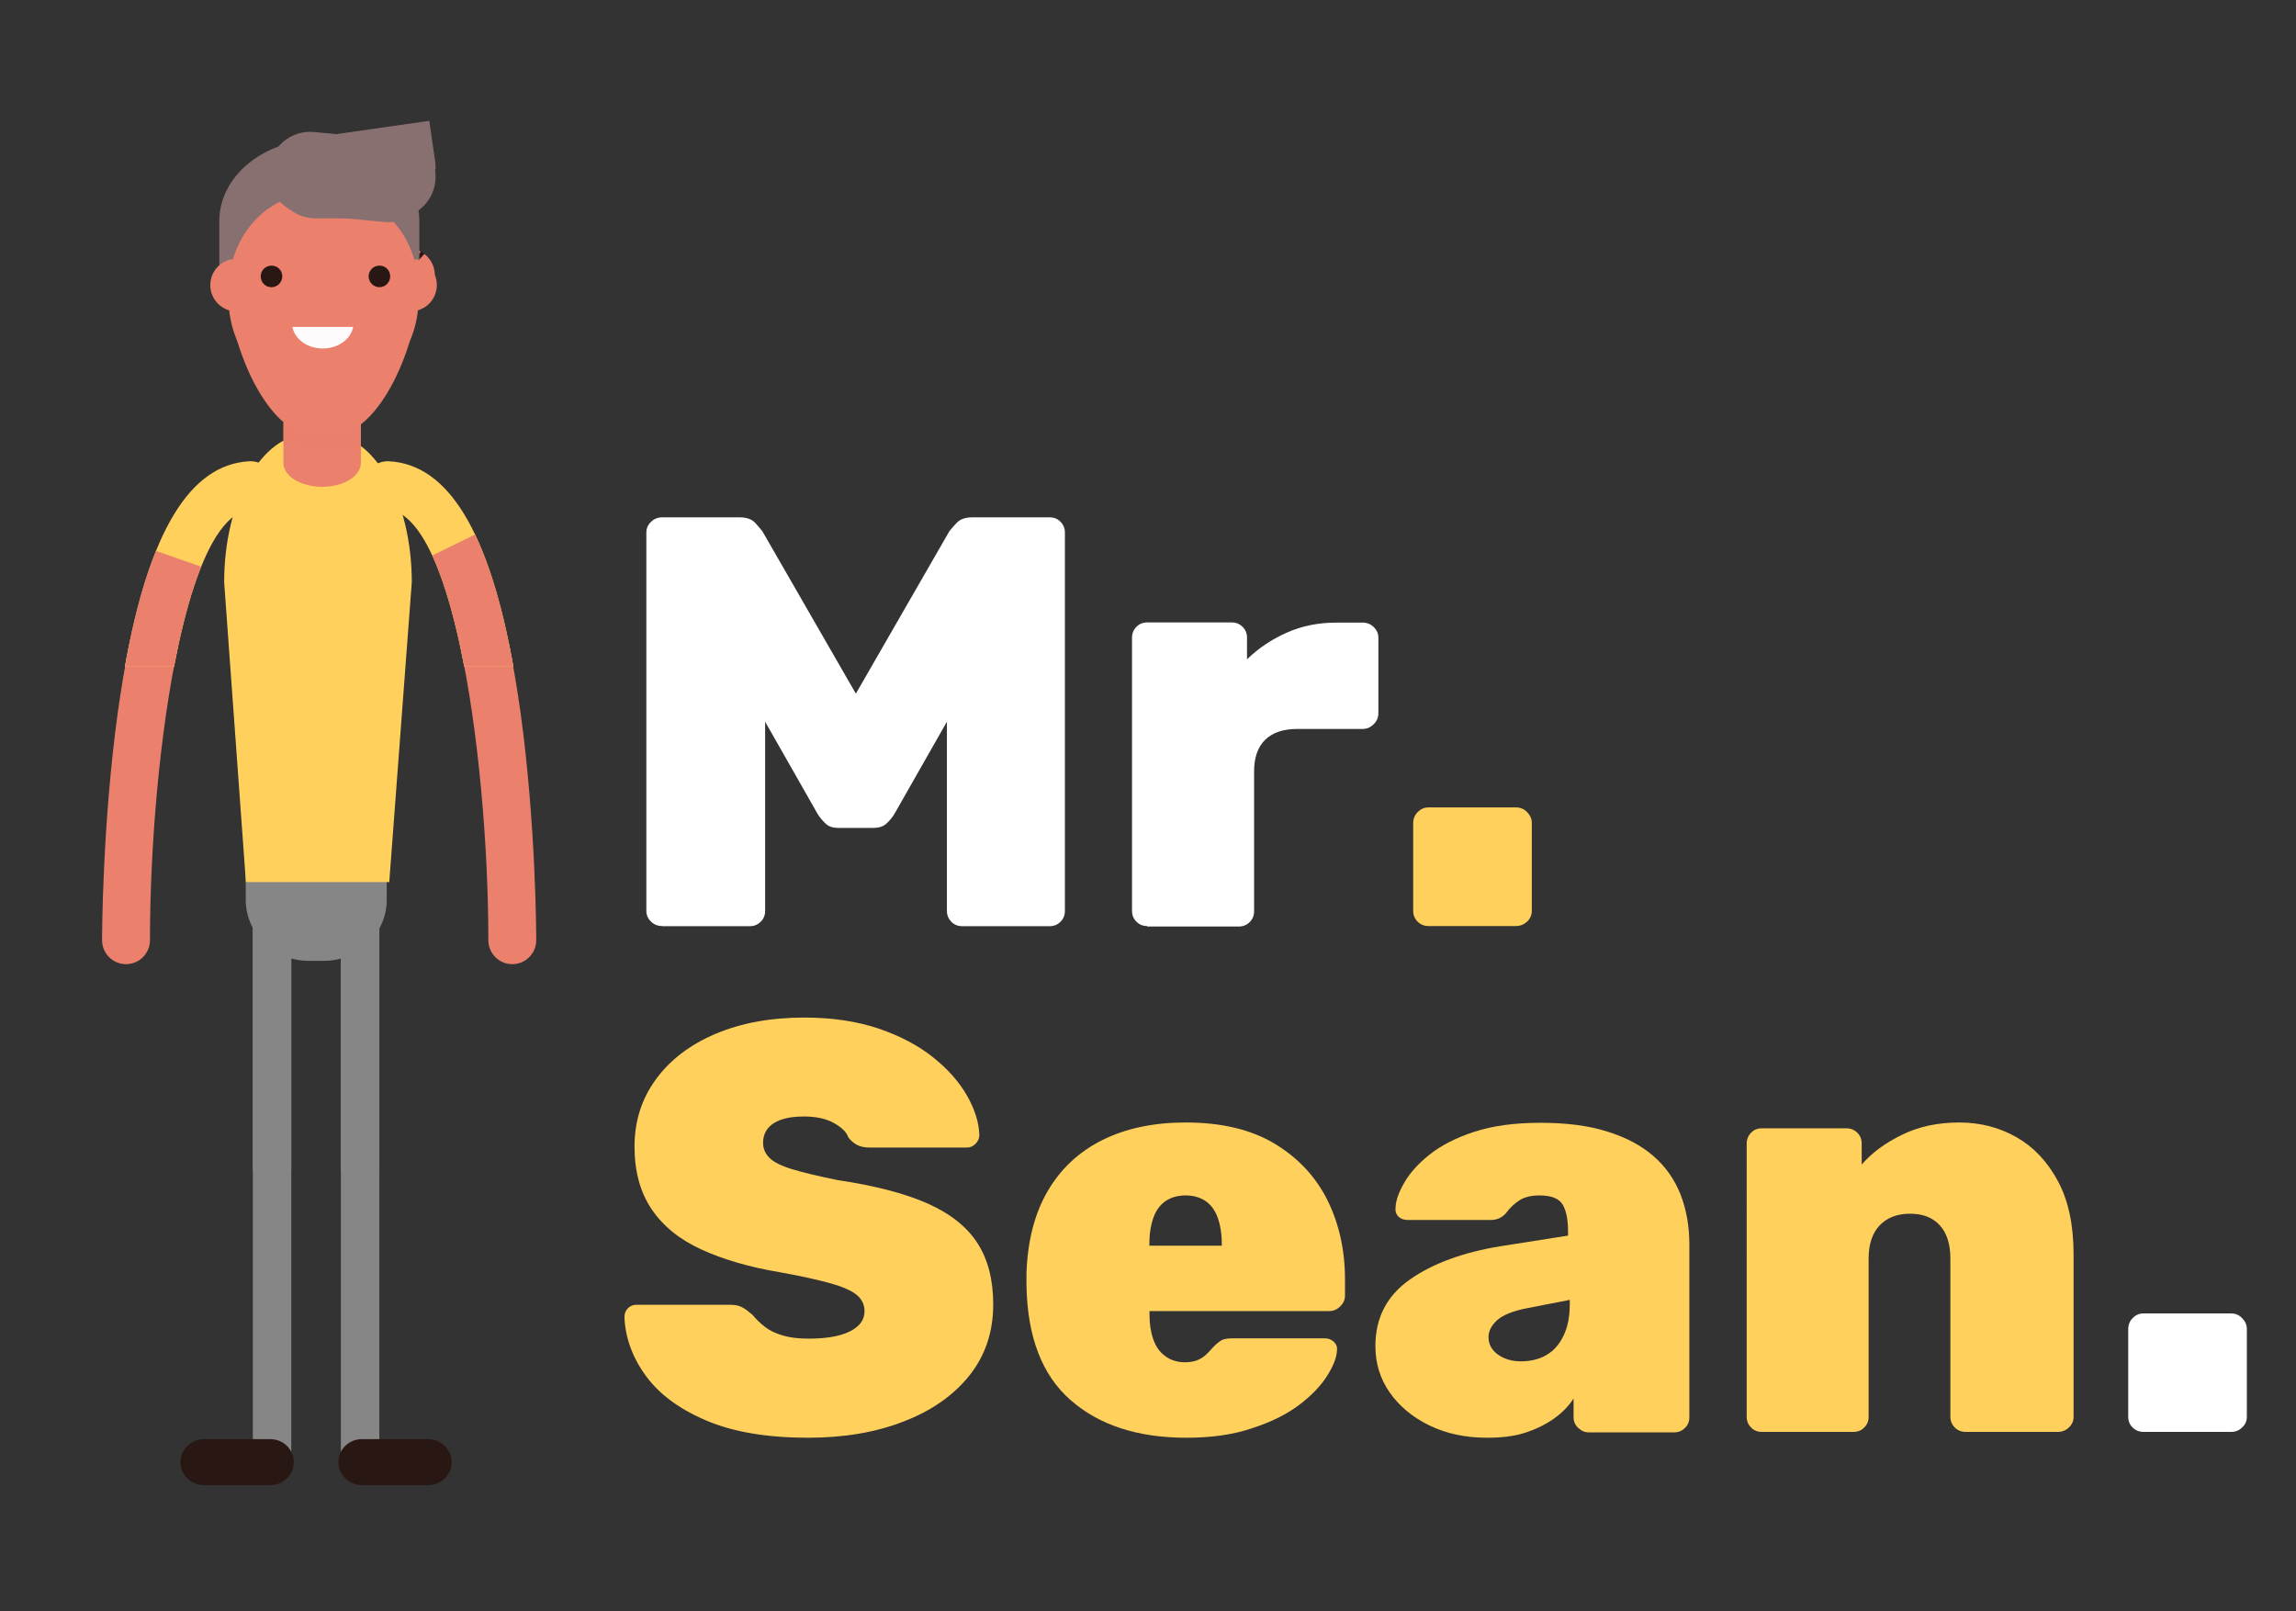 <?xml version="1.0" encoding="utf-8"?>
<!-- Generator: Adobe Illustrator 26.0.1, SVG Export Plug-In . SVG Version: 6.00 Build 0)  -->
<svg version="1.1" id="Layer_1" xmlns="http://www.w3.org/2000/svg" xmlns:xlink="http://www.w3.org/1999/xlink" x="0px" y="0px"
	 viewBox="0 0 145.75 102.27" style="enable-background:new 0 0 145.75 102.27;" xml:space="preserve">
<rect x="0" y="0" width="145.75" height="102.27" fill="#333333" stroke="none"/>
<style type="text/css">
	.st0{fill:#EB816D;}
	.st1{fill:#878686;}
	.st2{fill:#291713;}
	.st3{fill:#FFD15C;}
	.st4{opacity:0.5;fill:#EB816D;}
	.st5{fill:#FFFBFD;}
	.st6{fill:#87706F;}
	.st7{clip-path:url(#SVGID_00000109024322572456867040000013235203866250891199_);fill:#EB816D;}
	.st8{clip-path:url(#SVGID_00000161604632636394864960000007017969701150177713_);fill:#EB816D;}
	.st9{fill:#FFFFFF;}
</style>
<desc>Created with Sketch.</desc>
<path class="st0" d="M15.22,134.21"/>
<g>
	<g>
		<g>
			<g>
				<rect x="16.05" y="54.87" class="st1" width="2.44" height="37.51"/>
				<path class="st2" d="M18.65,92.81c0,0.8-0.67,1.46-1.49,1.46h-4.21c-0.82,0-1.49-0.65-1.49-1.46l0,0c0-0.8,0.67-1.46,1.49-1.46
					h4.21C17.98,91.35,18.65,92,18.65,92.81L18.65,92.81z"/>
				<rect x="21.64" y="54.87" class="st1" width="2.44" height="37.51"/>
				<rect x="16.05" y="54.87" class="st1" width="2.44" height="19.44"/>
				<rect x="21.64" y="54.87" class="st1" width="2.44" height="19.44"/>
				<path class="st2" d="M21.48,92.81c0,0.8,0.67,1.46,1.49,1.46h4.21c0.82,0,1.49-0.65,1.49-1.46l0,0c0-0.8-0.67-1.46-1.49-1.46
					h-4.21C22.15,91.35,21.48,92,21.48,92.81L21.48,92.81z"/>
				<path class="st1" d="M15.6,50.3c0,0.05,0,0.1,0,0.15v6.66c0,2.15,1.79,3.88,4,3.88h0.95c2.21,0,4-1.74,4-3.88v-6.66
					c0-0.05,0-0.1,0-0.15H15.6z"/>
				<path class="st3" d="M24.71,55.99l1.43-19.03c0-5.19-2.38-9.4-5.32-9.4h-1.27c-2.94,0-5.32,4.21-5.32,9.4l1.38,19.03H24.71z"/>
				<g>
					<path class="st0" d="M22.91,29.39c0,0.83-1.1,1.51-2.46,1.51l0,0c-1.36,0-2.46-0.68-2.46-1.51v-2.46c0-0.84,1.1-1.51,2.46-1.51
						l0,0c1.36,0,2.46,0.68,2.46,1.51V29.39z"/>
					<path class="st4" d="M20.45,25.42c-1.36,0-2.46,0.68-2.46,1.51v1.29c0.64,0.08,1.31,0.13,2,0.13h2.3
						c0.21,0,0.41-0.01,0.61-0.02v-1.4C22.91,26.1,21.81,25.42,20.45,25.42z"/>
				</g>
				<g>
					<path class="st0" d="M8.2,40.95c-0.27,1.31-0.5,2.72-0.72,4.25c-0.99,7.19-1,14.19-1,14.48c0,0.84,0.68,1.52,1.52,1.52l0,0
						c0.84,0,1.52-0.68,1.52-1.52c0-5.8,0.59-13.12,1.8-18.74H8.2z"/>
					<path class="st3" d="M11.05,42.31c0.36-1.89,0.78-3.63,1.27-5.1c0.96-2.9,2.18-4.8,3.67-4.89c0.84-0.05,1.48-0.77,1.43-1.61
						c-0.05-0.84-0.76-1.48-1.61-1.43c-3.76,0.21-6.35,4.49-7.88,13.03H11.05z"/>
					<path class="st3" d="M6.48,37.18"/>
				</g>
				<g>
					<path class="st0" d="M32.32,40.95c0.27,1.31,0.5,2.72,0.72,4.25c0.99,7.19,1,14.19,1,14.48c0,0.84-0.68,1.52-1.52,1.52l0,0
						c-0.84,0-1.52-0.68-1.52-1.52c0-5.8-0.59-13.12-1.8-18.74H32.32z"/>
					<path class="st3" d="M29.47,42.31c-1.06-5.59-2.7-9.86-4.94-9.99c-0.84-0.05-1.48-0.77-1.43-1.61
						c0.05-0.84,0.76-1.48,1.61-1.43c3.76,0.21,6.35,4.49,7.88,13.03H29.47z"/>
				</g>
				<path class="st2" d="M19.77,18.4l-0.19-0.17c0.02-0.02,0.56-0.6,1.13-0.53c0.29,0.04,0.52,0.22,0.7,0.56l-0.23,0.12
					c-0.14-0.26-0.31-0.4-0.51-0.42C20.32,17.9,19.91,18.26,19.77,18.4z"/>
				<g>
					<path class="st0" d="M26.57,18.32c0,3.35-2.42,9.28-5.39,9.28h-1.28c-2.98,0-5.39-5.93-5.39-9.28v-0.58
						c0-3.35,2.42-6.07,5.39-6.07h1.28c2.98,0,5.39,2.72,5.39,6.07V18.32z"/>
					<path class="st0" d="M14.88,16.45c-0.8,0.12-1.41,0.81-1.41,1.65c0,0.83,0.61,1.52,1.41,1.65V16.45z"/>
					<path class="st0" d="M26.19,19.1c0.8-0.12,1.41-0.81,1.41-1.65c0-0.83-0.61-1.52-1.41-1.65V19.1z"/>
					<g>
						<path class="st2" d="M17.92,17.5c0,0.38-0.31,0.69-0.69,0.69l0,0c-0.38,0-0.68-0.31-0.68-0.69l0,0c0-0.38,0.31-0.68,0.68-0.68
							l0,0C17.62,16.81,17.92,17.12,17.92,17.5L17.92,17.5z"/>
						<path class="st2" d="M24.77,17.5c0,0.38-0.31,0.69-0.69,0.69l0,0c-0.38,0-0.69-0.31-0.69-0.69l0,0c0-0.38,0.31-0.68,0.69-0.68
							l0,0C24.47,16.81,24.77,17.12,24.77,17.5L24.77,17.5z"/>
						<path class="st5" d="M18.56,20.71c0.15,0.78,0.95,1.37,1.93,1.37c0.97,0,1.78-0.59,1.93-1.37H18.56z"/>
					</g>
					<path class="st2" d="M18.27,18.83h-1.63c-0.83,0-1.5-0.67-1.5-1.5c0-0.83,0.67-1.5,1.5-1.5h1.63c0.83,0,1.5,0.67,1.5,1.5
						C19.76,18.15,19.09,18.83,18.27,18.83z M16.64,16.08c-0.69,0-1.24,0.56-1.24,1.24c0,0.69,0.56,1.24,1.24,1.24h1.63
						c0.69,0,1.24-0.56,1.24-1.24c0-0.69-0.56-1.24-1.24-1.24H16.64z"/>
					<path class="st2" d="M24.26,18.83h-1.63c-0.83,0-1.5-0.67-1.5-1.5c0-0.83,0.67-1.5,1.5-1.5h1.63c0.83,0,1.5,0.67,1.5,1.5
						C25.76,18.15,25.09,18.83,24.26,18.83z M22.63,16.08c-0.68,0-1.24,0.56-1.24,1.24c0,0.69,0.56,1.24,1.24,1.24h1.63
						c0.69,0,1.24-0.56,1.24-1.24c0-0.69-0.56-1.24-1.24-1.24H22.63z"/>
					
						<rect x="25.35" y="16.56" transform="matrix(0.683 -0.731 0.731 0.683 -3.871 24.451)" class="st2" width="1.76" height="0.26"/>
					
						<rect x="14.63" y="16.37" transform="matrix(0.554 -0.832 0.832 0.554 -7.56 19.845)" class="st2" width="0.26" height="1.23"/>
					<path class="st6" d="M26.62,16.63c0,2.87-2.84,5.19-6.35,5.19l0,0c-3.5,0-6.35-2.32-6.35-5.19v-2.59
						c0-2.87,2.84-5.19,6.35-5.19l0,0c3.5,0,6.35,2.32,6.35,5.19V16.63z"/>
					<path class="st0" d="M26.57,18.96c0,3.35-2.41,6.07-5.39,6.07h-1.28c-2.98,0-5.39-2.72-5.39-6.07v-0.58
						c0-3.35,2.42-6.07,5.39-6.07h1.28c2.98,0,5.39,2.72,5.39,6.07V18.96z"/>
					<g>
						<path class="st2" d="M17.92,17.54c0,0.38-0.31,0.69-0.69,0.69l0,0c-0.38,0-0.68-0.31-0.68-0.69l0,0
							c0-0.38,0.31-0.68,0.68-0.68l0,0C17.62,16.86,17.92,17.16,17.92,17.54L17.92,17.54z"/>
						<path class="st2" d="M24.77,17.54c0,0.38-0.31,0.69-0.68,0.69l0,0c-0.38,0-0.69-0.31-0.69-0.69l0,0
							c0-0.38,0.31-0.68,0.69-0.68l0,0C24.47,16.86,24.77,17.16,24.77,17.54L24.77,17.54z"/>
						<path class="st5" d="M18.56,20.75c0.15,0.78,0.95,1.37,1.93,1.37s1.78-0.59,1.93-1.37H18.56z"/>
					</g>
					<path class="st0" d="M14.76,16.45c-0.8,0.12-1.41,0.81-1.41,1.65c0,0.83,0.61,1.52,1.41,1.65V16.45z"/>
					<path class="st0" d="M26.32,19.74c0.8-0.12,1.41-0.81,1.41-1.65c0-0.83-0.61-1.52-1.41-1.65V19.74z"/>
					<path class="st6" d="M27.65,11.23c0,1.45-1.18,2.63-2.63,2.63h-4.99c-1.45,0-2.63-1.18-2.63-2.63l0,0
						c0-1.45,1.18-2.63,2.63-2.63h4.99C26.48,8.59,27.65,9.77,27.65,11.23L27.65,11.23z"/>
				</g>
			</g>
		</g>
	</g>
	<path class="st6" d="M27.28,11.72c-0.14,1.45-1.42,2.51-2.87,2.37l-4.97-0.47c-1.45-0.14-2.51-1.42-2.37-2.87l0,0
		c0.14-1.45,1.42-2.51,2.87-2.37l4.97,0.47C26.35,8.99,27.42,10.28,27.28,11.72L27.28,11.72z"/>
	<path class="st6" d="M27.63,10.28c0.16,1.12-0.66,2.17-1.83,2.34l-6.16,0.88l-0.38-2.61c-0.16-1.12,0.66-2.17,1.83-2.34l6.16-0.88
		L27.63,10.28z"/>
	<g>
		<defs>
			<polygon id="SVGID_1_" points="33.48,32.3 26.15,35.89 26.77,45.34 33.48,44.27 			"/>
		</defs>
		<clipPath id="SVGID_00000116913601968255960770000010060082761543249822_">
			<use xlink:href="#SVGID_1_"  style="overflow:visible;"/>
		</clipPath>
		<path style="clip-path:url(#SVGID_00000116913601968255960770000010060082761543249822_);fill:#EB816D;" d="M29.47,42.31
			c-1.06-5.59-2.7-9.86-4.94-9.99c-0.84-0.05-1.48-0.77-1.43-1.61c0.05-0.84,0.76-1.48,1.61-1.43c3.76,0.21,6.35,4.49,7.88,13.03
			H29.47z"/>
	</g>
	<g>
		<defs>
			<polygon id="SVGID_00000052103247086046704770000011811040507320403350_" points="8.99,34.65 17.27,37.54 12.68,46.1 5.35,46.1 
							"/>
		</defs>
		<clipPath id="SVGID_00000031174311433819137730000001516129458250955707_">
			<use xlink:href="#SVGID_00000052103247086046704770000011811040507320403350_"  style="overflow:visible;"/>
		</clipPath>
		<path style="clip-path:url(#SVGID_00000031174311433819137730000001516129458250955707_);fill:#EB816D;" d="M11.05,42.31
			c0.36-1.89,0.78-3.63,1.27-5.1c0.96-2.9,2.18-4.8,3.67-4.89c0.84-0.05,1.48-0.77,1.43-1.61c-0.05-0.84-0.76-1.48-1.61-1.43
			c-3.76,0.21-6.35,4.49-7.88,13.03H11.05z"/>
	</g>
</g>
<g>
	<g>
		<path class="st9" d="M42.03,58.78c-0.27,0-0.51-0.09-0.7-0.28c-0.2-0.19-0.3-0.41-0.3-0.69V33.81c0-0.27,0.1-0.5,0.3-0.69
			c0.2-0.19,0.43-0.28,0.7-0.28h4.93c0.44,0,0.78,0.12,1,0.37c0.22,0.25,0.37,0.42,0.44,0.52l5.93,10.3l5.93-10.3
			c0.07-0.1,0.22-0.27,0.45-0.52c0.22-0.25,0.56-0.37,1-0.37h4.93c0.27,0,0.5,0.09,0.68,0.28c0.19,0.19,0.28,0.41,0.28,0.69v24.01
			c0,0.27-0.09,0.5-0.28,0.69c-0.18,0.18-0.41,0.28-0.68,0.28h-5.56c-0.27,0-0.5-0.09-0.69-0.28c-0.18-0.19-0.28-0.41-0.28-0.69
			V45.81l-3.33,5.85c-0.12,0.2-0.28,0.4-0.48,0.59c-0.2,0.2-0.48,0.3-0.85,0.3h-2.26c-0.35,0-0.62-0.1-0.81-0.3
			c-0.2-0.2-0.36-0.39-0.48-0.59l-3.33-5.85v12.01c0,0.27-0.09,0.5-0.28,0.69c-0.19,0.18-0.41,0.28-0.69,0.28H42.03z"/>
		<path class="st9" d="M72.82,58.78c-0.27,0-0.5-0.09-0.68-0.28c-0.19-0.19-0.28-0.41-0.28-0.69V40.48c0-0.27,0.09-0.5,0.28-0.69
			c0.18-0.19,0.41-0.28,0.68-0.28h5.37c0.27,0,0.5,0.09,0.69,0.28c0.19,0.19,0.28,0.41,0.28,0.69v1.37c0.74-0.72,1.59-1.28,2.54-1.7
			c0.95-0.42,1.99-0.63,3.13-0.63h1.67c0.27,0,0.51,0.09,0.7,0.28c0.2,0.19,0.3,0.41,0.3,0.69v4.78c0,0.27-0.1,0.51-0.3,0.7
			c-0.2,0.2-0.43,0.3-0.7,0.3h-4.15c-0.89,0-1.57,0.23-2.04,0.69c-0.47,0.46-0.7,1.13-0.7,2.02v8.86c0,0.27-0.09,0.5-0.28,0.69
			c-0.18,0.18-0.41,0.28-0.69,0.28H72.82z"/>
		<path class="st3" d="M90.68,58.78c-0.27,0-0.5-0.09-0.69-0.28c-0.19-0.19-0.28-0.41-0.28-0.69v-5.56c0-0.27,0.09-0.51,0.28-0.7
			s0.41-0.3,0.69-0.3h5.56c0.27,0,0.51,0.1,0.7,0.3c0.2,0.2,0.3,0.43,0.3,0.7v5.56c0,0.27-0.1,0.5-0.3,0.69
			c-0.2,0.18-0.43,0.28-0.7,0.28H90.68z"/>
		<path class="st3" d="M51.3,91.26c-2.59,0-4.75-0.36-6.46-1.09c-1.72-0.73-3-1.68-3.85-2.85c-0.85-1.17-1.3-2.42-1.35-3.72
			c0-0.22,0.07-0.41,0.22-0.56s0.33-0.22,0.56-0.22h5.89c0.35,0,0.62,0.05,0.82,0.17c0.2,0.11,0.41,0.27,0.63,0.46
			c0.22,0.27,0.48,0.52,0.78,0.76c0.3,0.24,0.68,0.42,1.15,0.56c0.47,0.14,1.01,0.2,1.63,0.2c1.14,0,2.01-0.15,2.63-0.46
			c0.62-0.31,0.93-0.73,0.93-1.28c0-0.42-0.17-0.77-0.5-1.04c-0.33-0.27-0.9-0.52-1.69-0.74c-0.79-0.22-1.87-0.46-3.22-0.7
			c-1.9-0.32-3.54-0.8-4.93-1.43c-1.38-0.63-2.44-1.48-3.17-2.56s-1.09-2.4-1.09-3.98c0-1.61,0.45-3.03,1.35-4.26
			c0.9-1.24,2.16-2.2,3.78-2.89c1.62-0.69,3.5-1.04,5.65-1.04c1.78,0,3.35,0.24,4.72,0.7c1.37,0.47,2.53,1.08,3.46,1.83
			c0.94,0.75,1.65,1.56,2.15,2.43c0.49,0.87,0.75,1.69,0.78,2.48c0,0.22-0.08,0.41-0.24,0.57c-0.16,0.16-0.34,0.24-0.54,0.24h-6.19
			c-0.3,0-0.55-0.05-0.76-0.15c-0.21-0.1-0.4-0.26-0.58-0.48c-0.12-0.35-0.43-0.65-0.93-0.93c-0.49-0.27-1.12-0.41-1.89-0.41
			c-0.84,0-1.48,0.14-1.93,0.43c-0.44,0.29-0.67,0.7-0.67,1.24c0,0.37,0.14,0.69,0.41,0.96c0.27,0.27,0.75,0.51,1.45,0.72
			s1.65,0.44,2.89,0.69c2.35,0.35,4.24,0.84,5.69,1.48c1.44,0.64,2.5,1.48,3.17,2.52c0.67,1.04,1,2.33,1,3.89
			c0,1.75-0.51,3.26-1.52,4.52c-1.01,1.26-2.4,2.23-4.17,2.91C55.59,90.92,53.57,91.26,51.3,91.26z"/>
		<path class="st3" d="M75.31,91.26c-3.09,0-5.54-0.8-7.35-2.39c-1.82-1.59-2.75-4.03-2.8-7.32c0-0.1,0-0.23,0-0.39
			c0-0.16,0-0.28,0-0.35c0.07-2.05,0.52-3.79,1.35-5.21c0.83-1.42,1.99-2.5,3.48-3.24c1.49-0.74,3.25-1.11,5.28-1.11
			c2.27,0,4.16,0.45,5.65,1.35c1.49,0.9,2.61,2.1,3.35,3.59c0.74,1.5,1.11,3.17,1.11,5.02v1.04c0,0.25-0.1,0.47-0.3,0.67
			c-0.2,0.2-0.43,0.3-0.7,0.3H72.97c0,0.1,0,0.17,0,0.22c0,0.59,0.08,1.12,0.24,1.57c0.16,0.46,0.41,0.82,0.76,1.07
			c0.35,0.26,0.77,0.39,1.26,0.39c0.32,0,0.59-0.05,0.82-0.15s0.41-0.23,0.57-0.39c0.16-0.16,0.3-0.32,0.43-0.46
			c0.22-0.22,0.41-0.36,0.56-0.43c0.15-0.06,0.37-0.09,0.67-0.09h5.82c0.22,0,0.41,0.07,0.57,0.22c0.16,0.15,0.23,0.33,0.2,0.56
			c-0.02,0.44-0.23,0.98-0.63,1.61c-0.4,0.63-0.98,1.24-1.76,1.83s-1.77,1.09-2.98,1.48C78.28,91.07,76.89,91.26,75.31,91.26z
			 M72.97,79.07h4.59V79c0-0.67-0.09-1.24-0.26-1.71c-0.17-0.47-0.43-0.82-0.78-1.06c-0.35-0.23-0.77-0.35-1.26-0.35
			s-0.91,0.12-1.26,0.35c-0.35,0.24-0.61,0.59-0.78,1.06c-0.17,0.47-0.26,1.04-0.26,1.71V79.07z"/>
		<path class="st3" d="M94.39,91.26c-1.36,0-2.58-0.26-3.65-0.78c-1.07-0.52-1.91-1.22-2.52-2.09s-0.91-1.86-0.91-2.95
			c0-1.78,0.72-3.18,2.17-4.21c1.45-1.02,3.38-1.74,5.8-2.13l4.26-0.67v-0.26c0-0.77-0.12-1.34-0.35-1.72
			c-0.23-0.38-0.72-0.57-1.46-0.57c-0.52,0-0.94,0.1-1.26,0.3c-0.32,0.2-0.62,0.48-0.89,0.85c-0.25,0.27-0.57,0.41-0.96,0.41h-5.22
			c-0.27,0-0.48-0.07-0.63-0.22c-0.15-0.15-0.21-0.35-0.18-0.59c0.02-0.44,0.21-0.97,0.56-1.57c0.35-0.61,0.88-1.2,1.61-1.78
			c0.73-0.58,1.67-1.06,2.83-1.44s2.56-0.57,4.19-0.57c1.66,0,3.08,0.18,4.26,0.56c1.19,0.37,2.16,0.89,2.93,1.56
			s1.33,1.48,1.71,2.43c0.37,0.95,0.56,2.01,0.56,3.17v10.97c0,0.27-0.09,0.5-0.28,0.68c-0.19,0.19-0.41,0.28-0.69,0.28h-5.41
			c-0.25,0-0.47-0.09-0.67-0.28c-0.2-0.18-0.3-0.41-0.3-0.68v-1.19c-0.32,0.5-0.75,0.93-1.28,1.3c-0.53,0.37-1.15,0.67-1.85,0.89
			S95.25,91.26,94.39,91.26z M96.54,86.41c0.62,0,1.16-0.13,1.61-0.39c0.46-0.26,0.82-0.66,1.09-1.21c0.27-0.54,0.41-1.22,0.41-2.04
			v-0.26l-2.67,0.52c-0.91,0.17-1.56,0.43-1.93,0.76c-0.37,0.33-0.56,0.7-0.56,1.09c0,0.3,0.09,0.56,0.26,0.78s0.41,0.4,0.72,0.54
			C95.79,86.34,96.14,86.41,96.54,86.41z"/>
		<path class="st3" d="M111.84,90.89c-0.27,0-0.5-0.09-0.68-0.28c-0.19-0.18-0.28-0.41-0.28-0.68V72.59c0-0.27,0.09-0.5,0.28-0.69
			c0.18-0.19,0.41-0.28,0.68-0.28h5.37c0.27,0,0.5,0.09,0.69,0.28c0.19,0.18,0.28,0.41,0.28,0.69v1.33
			c0.64-0.74,1.49-1.37,2.56-1.89c1.06-0.52,2.27-0.78,3.63-0.78c1.33,0,2.54,0.31,3.63,0.93c1.09,0.62,1.96,1.54,2.63,2.78
			s1,2.79,1,4.67v10.3c0,0.27-0.1,0.5-0.3,0.68c-0.2,0.19-0.43,0.28-0.7,0.28h-5.85c-0.27,0-0.5-0.09-0.69-0.28
			c-0.18-0.18-0.28-0.41-0.28-0.68V79.89c0-0.91-0.22-1.62-0.67-2.11c-0.44-0.49-1.07-0.74-1.89-0.74s-1.46,0.25-1.93,0.74
			c-0.47,0.5-0.7,1.2-0.7,2.11v10.04c0,0.27-0.09,0.5-0.28,0.68c-0.18,0.19-0.41,0.28-0.69,0.28H111.84z"/>
		<path class="st9" d="M136.07,90.89c-0.27,0-0.5-0.09-0.69-0.28c-0.19-0.18-0.28-0.41-0.28-0.68v-5.56c0-0.27,0.09-0.51,0.28-0.7
			c0.19-0.2,0.41-0.3,0.69-0.3h5.56c0.27,0,0.51,0.1,0.7,0.3c0.2,0.2,0.3,0.43,0.3,0.7v5.56c0,0.27-0.1,0.5-0.3,0.68
			c-0.2,0.19-0.43,0.28-0.7,0.28H136.07z"/>
	</g>
</g>
</svg>
